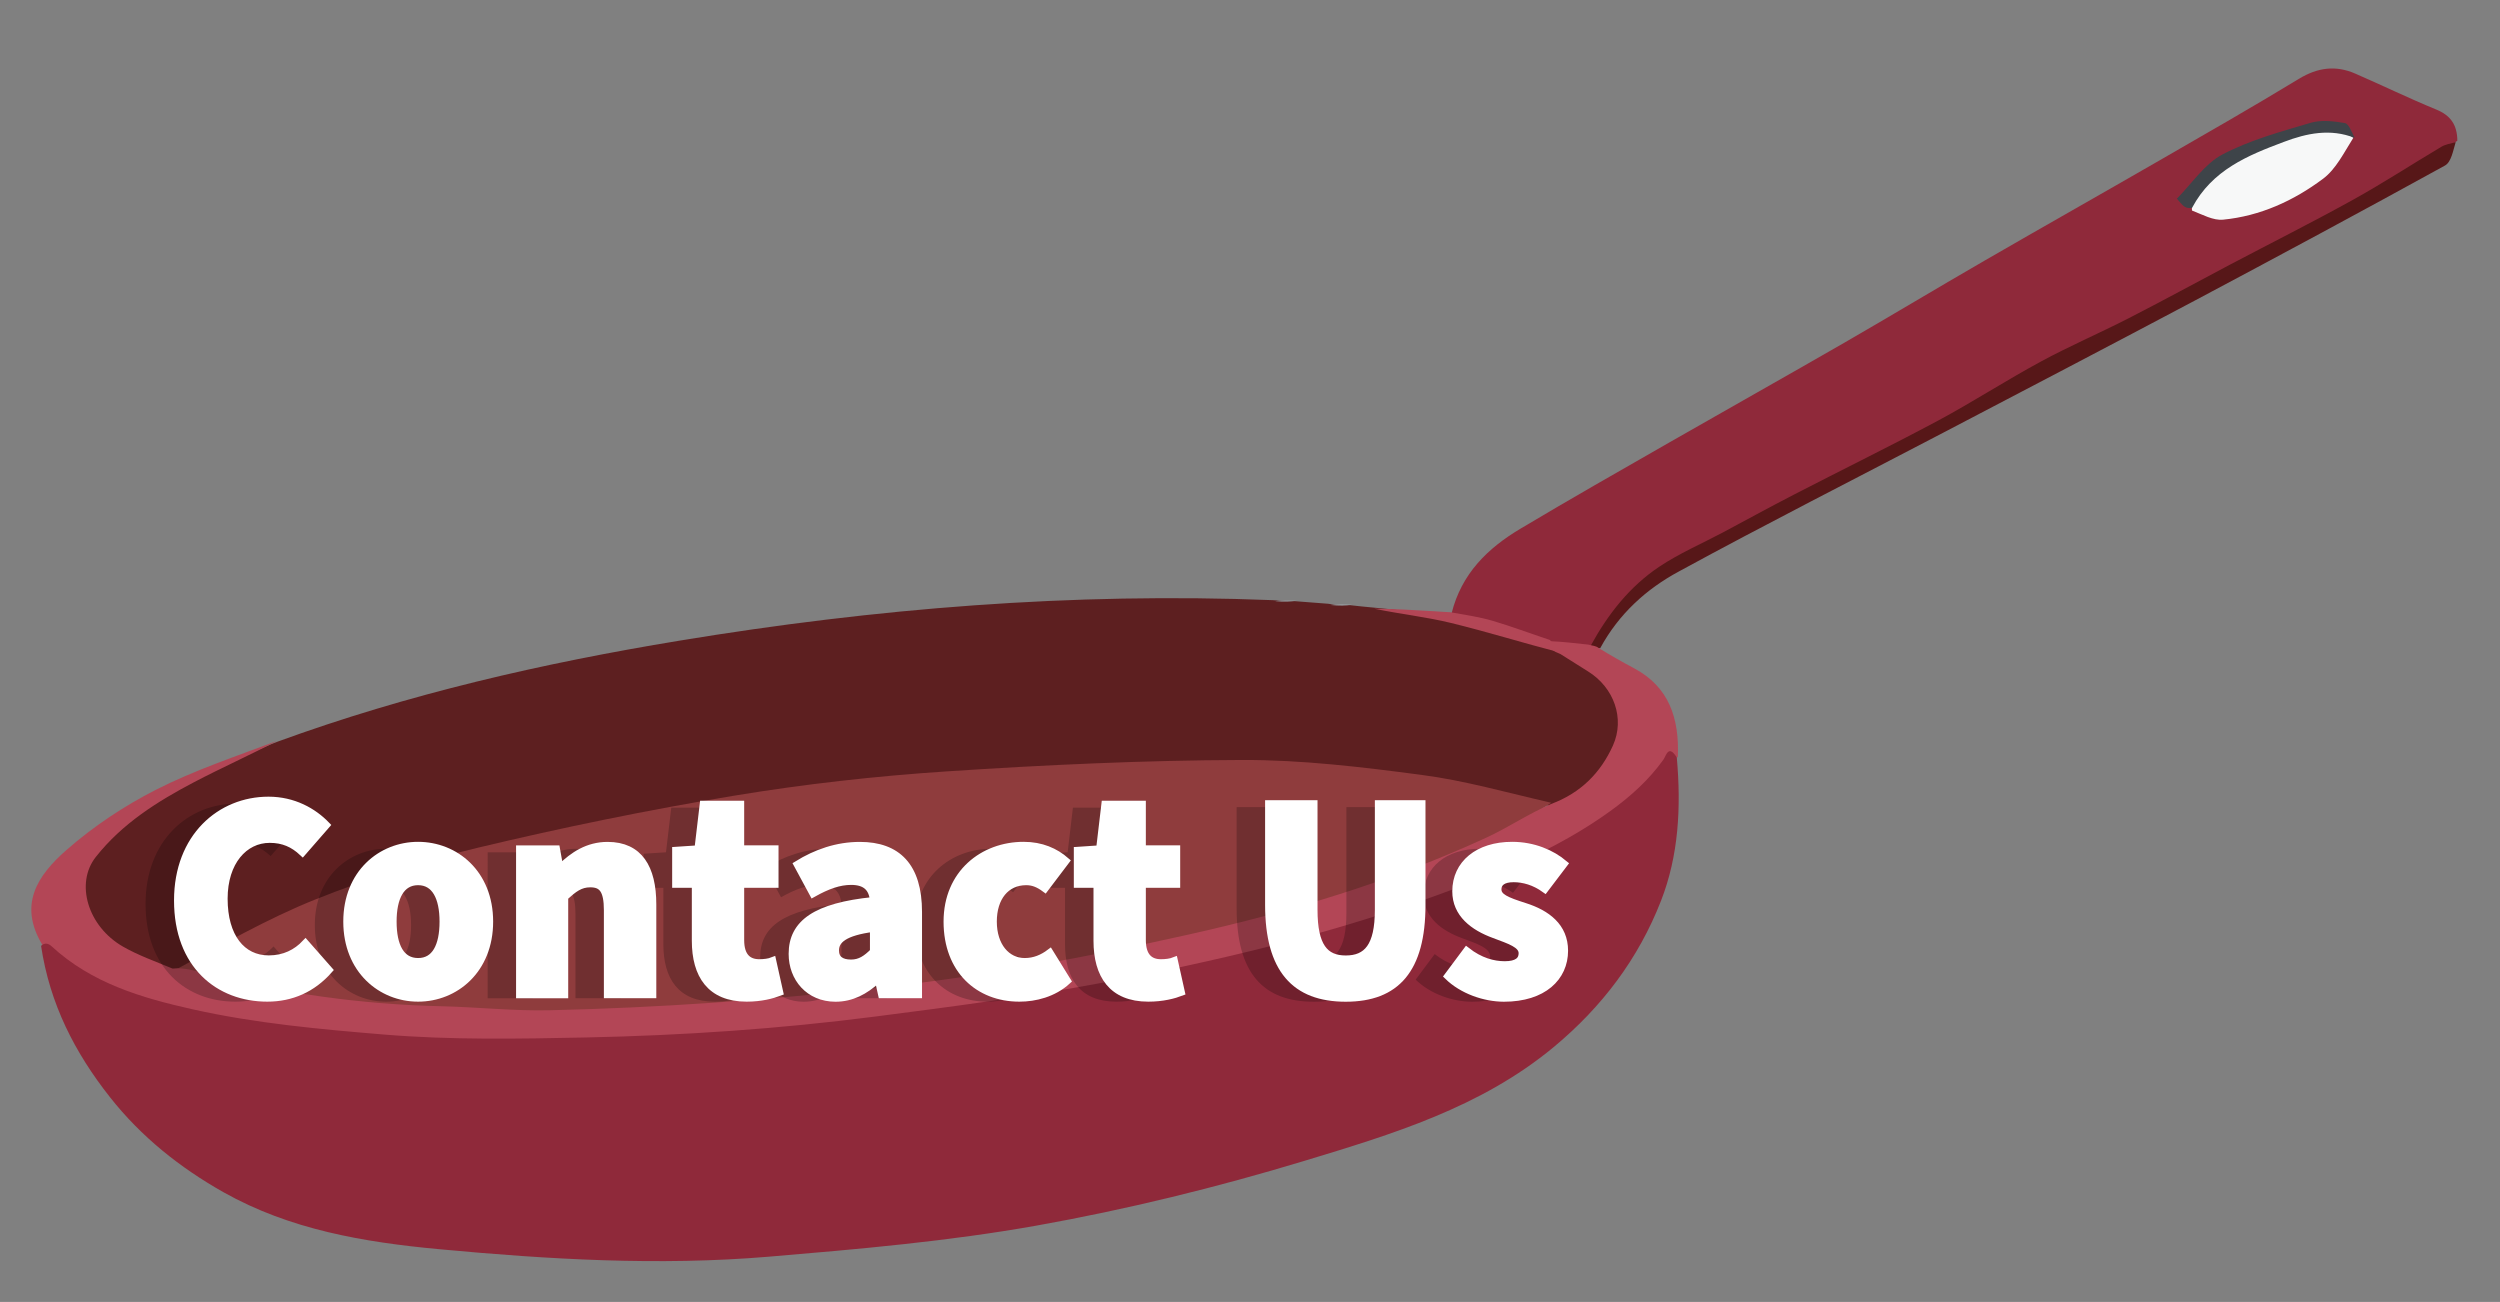 <?xml version="1.0" encoding="utf-8"?>
<!-- Generator: Adobe Adobe Illustrator 24.2.0, SVG Export Plug-In . SVG Version: 6.00 Build 0)  -->
<svg version="1.1" xmlns="http://www.w3.org/2000/svg" xmlns:xlink="http://www.w3.org/1999/xlink" x="0px" y="0px"
	 viewBox="0 0 361 188" style="enable-background:new 0 0 361 188;" xml:space="preserve">
<rect x="0" y="0" width="361" height="188" fill="#808080" stroke="none"/>
<style type="text/css">
	.st0{fill:#FFFFFF;stroke:#000000;stroke-miterlimit:10;}
	.st1{fill:#5D1F20;}
	.st2{fill:#8F293A;}
	.st3{fill:#571718;}
	.st4{fill:#8F3C3D;}
	.st5{fill:#B34656;}
	.st6{fill:#92979A;}
	.st7{opacity:0.22;}
	.st8{fill:#F7F8F8;}
	.st9{fill:#3E4449;}
	.st10{fill:#FFFFFF;stroke:#FFFFFF;stroke-miterlimit:10;}
</style>
<g id="Ebene_1">
</g>
<g id="Ebene_2">
</g>
<g id="Ebene_2_Kopie">
	<path class="st1" d="M195.24,87.42c1,0.12,1.82,0.19,2.84,0.29c7.87,0.68,15.4,2.07,22.79,4.27c1.4,0.42,2.56,1.22,4.06,1.89
		c4.56,1.59,7.67,4.44,9.53,8.65c0.27,0.62,0.45,1.24,0.4,1.92c-0.31,4.13-5.9,10.83-9.98,11.95c-0.27,0.07-0.57,0.05-1.09,0.01
		c-11.94-3.74-24.04-4.69-36.2-5.51c-7.89-0.53-15.78-0.67-23.65-0.44c-10.63,0.31-21.24,1.04-31.84,1.97
		c-11.95,1.05-23.8,2.82-35.57,4.95c-12.8,2.32-25.51,5.14-37.97,9.07c-7.44,2.34-14.72,5.05-21.94,7.99
		c-3.74,1.52-6.98,3.86-10.79,5.66c-7.25,0.12-14.54-6.65-13.92-12.63c0.43-4.19,3.32-6.79,6.3-9.09c5.5-4.23,11.53-7.62,18.18-9.77
		c1.18-0.38,2.26-0.98,3.62-1.48c18.98-6.93,38.38-11.36,58.05-14.6c28.28-4.67,56.73-7,85.68-5.86c1.28,0.14,2.3,0.02,3.5,0.17
		c1.56,0.13,2.93,0.23,4.53,0.35C193.01,87.41,194.04,87.24,195.24,87.42z"/>
	<path class="st2" d="M209.6,88.6c1.44-5.8,5.26-9.46,9.96-12.26c7.14-4.26,14.36-8.37,21.58-12.5c8.36-4.79,16.76-9.5,25.11-14.31
		c6.8-3.92,13.53-7.97,20.33-11.9c8.43-4.87,16.9-9.65,25.33-14.51c6.72-3.87,13.45-7.72,20.08-11.75c2.67-1.62,5.28-1.97,8.09-0.75
		c3.91,1.7,7.75,3.57,11.7,5.19c2.03,0.83,3.04,2.15,3.06,4.5c-7.42,6.17-16.23,9.67-24.43,14.24
		c-10.04,5.6-20.18,11.05-30.47,16.17c-7.65,3.81-15.13,7.94-22.69,11.9c-9.01,4.72-18.11,9.27-27.02,14.18
		c-2.64,1.45-5.3,2.93-8.02,4.29c-4.46,2.22-7.6,5.93-10.41,9.92c-0.6,0.85-0.98,1.85-2.11,2.52c-1.92,0.53-3.55-0.14-5.44-0.34
		c-4.21-1.78-8.4-2.84-12.67-3.56C210.84,89.5,210.03,89.62,209.6,88.6z"/>
	<path class="st3" d="M231.07,93.6c-0.48,0.03-0.86-0.1-1.36-0.38c2.49-4.55,5.63-8.55,9.91-11.4c2.86-1.91,6.08-3.3,9.14-4.92
		c3.41-1.82,6.8-3.68,10.23-5.45c6.95-3.59,13.98-7.03,20.88-10.72c5.03-2.7,9.83-5.82,14.85-8.53c4.11-2.23,8.43-4.08,12.59-6.21
		c4.94-2.53,9.81-5.19,14.71-7.78c5.92-3.12,11.9-6.12,17.75-9.36c4.34-2.4,8.5-5.12,12.77-7.66c0.55-0.33,1.23-0.44,2.06-0.66
		c-0.36,1.15-0.62,2.86-1.54,3.37c-12,6.61-24.08,13.1-36.18,19.53c-12.01,6.37-24.06,12.66-36.1,18.96
		c-12.8,6.7-25.69,13.23-38.37,20.14C237.76,85.04,233.77,88.62,231.07,93.6z"/>
	<path class="st4" d="M224,115.92c-3.86,2.46-7.74,5.2-12.01,7.08c-16.65,7.36-34.11,12.13-52.02,15.16
		c-14.85,2.51-29.77,4.62-44.69,6.66c-5.72,0.78-11.54,1.16-17.31,1.24c-12.91,0.18-25.84,0.43-38.74-0.07
		c-11.46-0.45-22.84-2.11-33.96-5.92c6.66-3.55,13.28-7.4,20.32-10.21c7.61-3.03,15.49-5.56,23.46-7.46
		c12.22-2.92,24.55-5.45,36.94-7.5c10.15-1.68,20.42-2.83,30.69-3.51c14.19-0.94,28.42-1.6,42.63-1.65
		c8.66-0.03,17.37,1.02,25.99,2.16C211.53,112.71,217.64,114.47,224,115.92z"/>
	<path class="st5" d="M223.87,92.59c1.83,0.07,3.53,0.29,5.47,0.49c0.6,0.18,1.04,0.13,1.52,0.5c1.75,1.08,3.39,2.01,5.05,2.89
		c5.1,2.7,6.6,7.23,6.37,12.86c-0.41,0.18-1.07-0.04-1.12,0.05c-2.65,5.25-7.35,8.44-12.26,10.88c-8.62,4.29-17.44,8.29-26.48,11.58
		c-7.53,2.74-15.46,4.43-23.27,6.31c-7.91,1.91-15.85,3.74-23.87,5.15c-9.13,1.6-18.33,2.8-27.53,3.95
		c-8.64,1.08-17.29,2.13-25.97,2.73c-8.05,0.56-16.15,0.75-24.22,0.65c-10.53-0.13-21.12-0.18-31.57-1.28
		c-8.99-0.94-17.92-2.94-26.71-5.15c-4.89-1.23-9.51-3.71-13.19-7.8c-3.42-5.74-0.78-9.91,3.53-13.68c3.87-3.39,8.3-6.34,12.9-8.68
		c5.53-2.82,11.5-4.8,17.48-7.06c-3.84,2.03-7.96,3.86-11.93,5.94c-5.34,2.8-10.43,6-14.24,10.83c-2.99,3.79-1.18,10.01,3.93,12.94
		c2.19,1.26,4.62,2.11,7.15,3.17c1.77-0.17,3.22,0.32,4.69,0.7c11.19,2.88,22.55,4.48,34.12,4.74c5.23,0.12,10.43,0.7,15.67,0.58
		c15.79-0.36,31.51-1.48,47.21-3.21c15.15-1.67,30.12-4.38,44.98-7.71c14.79-3.31,29.28-7.65,43.08-14.02
		c3.1-1.43,5.95-3.38,9.31-4.84c4.34-1.62,7.18-4.55,8.94-8.45c1.75-3.89,0.15-8.36-3.57-10.68c-1.28-0.8-2.57-1.6-4.02-2.53
		C224.41,94.04,223.59,93.83,223.87,92.59z"/>
	<path class="st2" d="M242.13,109.38c0.64,7.21,0.27,14.17-2.29,20.72c-3.26,8.35-8.51,15.31-15.5,21.11
		c-10.55,8.74-23.33,12.58-35.96,16.41c-12.68,3.84-25.63,7.02-38.67,9.35c-12.78,2.28-25.79,3.41-38.75,4.5
		c-15.87,1.33-31.74,0.39-47.58-1.09c-10.84-1.01-21.5-2.81-31.12-8.23c-6.27-3.54-11.86-7.98-16.39-13.73
		c-5.07-6.43-8.68-13.44-9.94-21.84c0.56-0.53,1.11-0.32,1.53,0.07c5.76,5.31,12.96,7.44,20.34,9.09
		c9.12,2.04,18.39,2.88,27.69,3.65c9.7,0.8,19.41,0.62,29.1,0.42c13.97-0.29,27.9-1.23,41.78-3.02c10.95-1.41,21.89-2.84,32.74-4.87
		c16.29-3.05,32.4-6.88,48.01-12.51c8.85-3.19,17.62-6.67,25.36-12.26c2.96-2.14,5.61-4.51,7.73-7.48
		C240.6,109.11,240.92,107.45,242.13,109.38z"/>
	<path class="st5" d="M223.8,92.41c0.54,0.56,0.88,1.09,1.29,1.77c-5.15-1.33-10.33-2.95-15.59-4.23
		c-3.57-0.87-7.26-1.27-11.06-2.05c2.81,0.01,5.78,0.19,8.76,0.37c0.65,0.04,1.3,0.1,2.19,0.13c2.21,0.39,4.23,0.68,6.16,1.25
		C218.27,90.45,220.92,91.46,223.8,92.41z"/>
	<path class="st6" d="M187.27,86.74c-0.89,0.16-1.93,0.18-3.13,0.07C185.04,86.65,186.08,86.63,187.27,86.74z"/>
	<g class="st7">
		<path d="M21.02,130.53c0-9.2,6.19-14.49,13.14-14.49c3.6,0,6.48,1.61,8.39,3.6l-3.47,3.98c-1.36-1.27-2.8-1.91-4.75-1.91
			c-3.64,0-6.57,3.22-6.57,8.56c0,5.51,2.58,8.69,6.44,8.69c2.25,0,3.98-0.89,5.3-2.29l3.43,3.9c-2.42,2.75-5.47,4.07-8.94,4.07
			C26.95,144.64,21.02,139.86,21.02,130.53z"/>
		<path d="M45.46,133.58c0-6.99,4.96-11.02,10.3-11.02c5.38,0,10.34,4.03,10.34,11.02c0,6.99-4.96,11.06-10.34,11.06
			C50.42,144.64,45.46,140.58,45.46,133.58z M59.36,133.58c0-3.47-1.14-5.76-3.6-5.76c-2.46,0-3.6,2.29-3.6,5.76
			c0,3.52,1.14,5.76,3.6,5.76C58.22,139.35,59.36,137.1,59.36,133.58z"/>
		<path d="M70.42,123.08h5.34l0.47,2.63h0.17c1.74-1.7,3.86-3.14,6.74-3.14c4.58,0,6.53,3.26,6.53,8.52v13.05h-6.57v-12.2
			c0-2.92-0.76-3.81-2.46-3.81c-1.48,0-2.37,0.72-3.69,1.91v14.11h-6.53V123.08z"/>
		<path d="M95.79,136.34v-8.14h-2.84v-4.92l3.22-0.21l0.76-6.44h5.42v6.44h4.96v5.13h-4.96v8.05c0,2.37,1.1,3.26,2.67,3.26
			c0.68,0,1.4-0.08,1.95-0.3l1.02,4.58c-1.1,0.42-2.71,0.85-4.79,0.85C97.95,144.64,95.79,141.3,95.79,136.34z"/>
		<path d="M109.77,138.24c0-4.45,3.43-6.87,11.74-7.71c-0.17-1.74-1.06-2.75-3.22-2.75c-1.69,0-3.39,0.59-5.51,1.78l-2.29-4.24
			c2.75-1.7,5.76-2.75,9.07-2.75c5.42,0,8.47,3.01,8.47,9.62v11.95h-5.34l-0.47-2.12h-0.17c-1.74,1.57-3.64,2.63-6.02,2.63
			C112.19,144.64,109.77,141.76,109.77,138.24z M121.51,137.91v-3.35c-4.19,0.55-5.47,1.69-5.47,3.18c0,1.23,0.81,1.82,2.25,1.82
			C119.6,139.56,120.49,138.92,121.51,137.91z"/>
		<path d="M132.14,133.58c0-6.99,5.21-11.02,11.06-11.02c2.58,0,4.58,0.89,6.14,2.25l-3.05,4.03c-0.97-0.72-1.78-1.02-2.71-1.02
			c-2.92,0-4.75,2.29-4.75,5.76c0,3.52,1.95,5.76,4.53,5.76c1.4,0,2.58-0.51,3.64-1.31l2.54,4.11c-2.03,1.86-4.7,2.5-6.95,2.5
			C136.68,144.64,132.14,140.58,132.14,133.58z"/>
		<path d="M153.79,136.34v-8.14h-2.84v-4.92l3.22-0.21l0.76-6.44h5.42v6.44h4.96v5.13h-4.96v8.05c0,2.37,1.1,3.26,2.67,3.26
			c0.68,0,1.4-0.08,1.95-0.3l1.02,4.58c-1.1,0.42-2.71,0.85-4.79,0.85C155.95,144.64,153.79,141.3,153.79,136.34z"/>
		<path d="M178.57,131.17v-14.62h6.57v15.34c0,5.25,1.57,7.08,4.58,7.08c3.05,0,4.7-1.82,4.7-7.08v-15.34h6.31v14.62
			c0,9.32-3.69,13.48-11.02,13.48S178.57,140.49,178.57,131.17z"/>
		<path d="M204.42,141.46l2.75-3.69c1.95,1.53,3.86,2.03,5.51,2.03c1.78,0,2.5-0.64,2.5-1.65c0-1.27-1.78-1.82-4.03-2.67
			c-3.01-1.1-5.55-3.01-5.55-6.27c0-3.98,3.22-6.65,8.14-6.65c3.09,0,5.72,1.14,7.54,2.67l-2.8,3.69c-1.53-1.1-3.09-1.53-4.53-1.53
			c-1.53,0-2.25,0.59-2.25,1.53c0,1.1,1.19,1.61,3.86,2.46c3.22,1.02,5.76,2.92,5.76,6.4c0,3.86-3.05,6.87-8.77,6.87
			C209.76,144.64,206.54,143.54,204.42,141.46z"/>
	</g>
	<path class="st6" d="M195.29,87.32c-0.91,0.16-1.96,0.17-3.15,0.04C193.05,87.19,194.1,87.18,195.29,87.32z"/>
	<path class="st8" d="M339.82,19.9c-1.35,2.13-2.5,4.52-4.38,5.92c-4.24,3.17-9.07,5.38-14.43,5.9c-1.42,0.14-2.94-0.72-4.49-1.32
		c-0.18-2.46,1.23-4.01,2.78-5.18c4.12-3.12,8.65-5.54,13.82-6.41C335.34,18.45,337.67,18.18,339.82,19.9z"/>
	<path class="st9" d="M340.01,19.91c-3.51-1.39-6.92-0.67-10.22,0.58c-5.2,1.95-10.35,4.04-13.26,9.53
		c-0.43,0.06-0.83,0.01-1.12-0.2c-0.37-0.27-0.65-0.67-1.07-1.13c2.21-2.23,4.01-5.04,6.59-6.39c3.95-2.07,8.38-3.28,12.7-4.56
		c1.53-0.46,3.34-0.25,4.96,0.03C339.16,17.86,339.57,19.03,340.01,19.91z"/>
	<g>
		<path class="st10" d="M25.63,130.03c0-9.2,6.19-14.49,13.14-14.49c3.6,0,6.48,1.61,8.39,3.6l-3.47,3.98
			c-1.36-1.27-2.8-1.91-4.75-1.91c-3.64,0-6.57,3.22-6.57,8.56c0,5.51,2.58,8.69,6.44,8.69c2.25,0,3.98-0.89,5.3-2.29l3.43,3.9
			c-2.42,2.75-5.47,4.07-8.94,4.07C31.56,144.14,25.63,139.36,25.63,130.03z"/>
		<path class="st10" d="M50.07,133.08c0-6.99,4.96-11.02,10.3-11.02c5.38,0,10.34,4.03,10.34,11.02c0,6.99-4.96,11.06-10.34,11.06
			C55.03,144.14,50.07,140.08,50.07,133.08z M63.97,133.08c0-3.47-1.14-5.76-3.6-5.76c-2.46,0-3.6,2.29-3.6,5.76
			c0,3.52,1.14,5.76,3.6,5.76C62.83,138.85,63.97,136.6,63.97,133.08z"/>
		<path class="st10" d="M75.02,122.58h5.34l0.47,2.63H81c1.74-1.7,3.86-3.14,6.74-3.14c4.58,0,6.53,3.26,6.53,8.52v13.05h-6.57
			v-12.2c0-2.92-0.76-3.81-2.46-3.81c-1.48,0-2.37,0.72-3.69,1.91v14.11h-6.53V122.58z"/>
		<path class="st10" d="M100.4,135.84v-8.14h-2.84v-4.92l3.22-0.21l0.76-6.44h5.42v6.44h4.96v5.13h-4.96v8.05
			c0,2.37,1.1,3.26,2.67,3.26c0.68,0,1.4-0.08,1.95-0.3l1.02,4.58c-1.1,0.42-2.71,0.85-4.79,0.85
			C102.56,144.14,100.4,140.8,100.4,135.84z"/>
		<path class="st10" d="M114.38,137.74c0-4.45,3.43-6.87,11.74-7.71c-0.17-1.74-1.06-2.75-3.22-2.75c-1.69,0-3.39,0.59-5.51,1.78
			l-2.29-4.24c2.75-1.7,5.76-2.75,9.07-2.75c5.42,0,8.47,3.01,8.47,9.62v11.95h-5.34l-0.47-2.12h-0.17
			c-1.74,1.57-3.64,2.63-6.02,2.63C116.8,144.14,114.38,141.26,114.38,137.74z M126.12,137.41v-3.35c-4.19,0.55-5.47,1.69-5.47,3.18
			c0,1.23,0.81,1.82,2.25,1.82C124.21,139.06,125.1,138.42,126.12,137.41z"/>
		<path class="st10" d="M136.75,133.08c0-6.99,5.21-11.02,11.06-11.02c2.58,0,4.58,0.89,6.14,2.25l-3.05,4.03
			c-0.97-0.72-1.78-1.02-2.71-1.02c-2.92,0-4.75,2.29-4.75,5.76c0,3.52,1.95,5.76,4.53,5.76c1.4,0,2.58-0.51,3.64-1.31l2.54,4.11
			c-2.03,1.86-4.7,2.5-6.95,2.5C141.29,144.14,136.75,140.08,136.75,133.08z"/>
		<path class="st10" d="M158.4,135.84v-8.14h-2.84v-4.92l3.22-0.21l0.76-6.44h5.42v6.44h4.96v5.13h-4.96v8.05
			c0,2.37,1.1,3.26,2.67,3.26c0.68,0,1.4-0.08,1.95-0.3l1.02,4.58c-1.1,0.42-2.71,0.85-4.79,0.85
			C160.56,144.14,158.4,140.8,158.4,135.84z"/>
		<path class="st10" d="M183.18,130.67v-14.62h6.57v15.34c0,5.25,1.57,7.08,4.58,7.08c3.05,0,4.7-1.82,4.7-7.08v-15.34h6.31v14.62
			c0,9.32-3.69,13.48-11.02,13.48S183.18,139.99,183.18,130.67z"/>
		<path class="st10" d="M209.03,140.96l2.75-3.69c1.95,1.53,3.86,2.03,5.51,2.03c1.78,0,2.5-0.64,2.5-1.65
			c0-1.27-1.78-1.82-4.03-2.67c-3.01-1.1-5.55-3.01-5.55-6.27c0-3.98,3.22-6.65,8.14-6.65c3.09,0,5.72,1.14,7.54,2.67l-2.8,3.69
			c-1.53-1.1-3.09-1.53-4.53-1.53c-1.53,0-2.25,0.59-2.25,1.53c0,1.1,1.19,1.61,3.86,2.46c3.22,1.02,5.76,2.92,5.76,6.4
			c0,3.86-3.05,6.87-8.77,6.87C214.37,144.14,211.15,143.04,209.03,140.96z"/>
	</g>
</g>
</svg>
